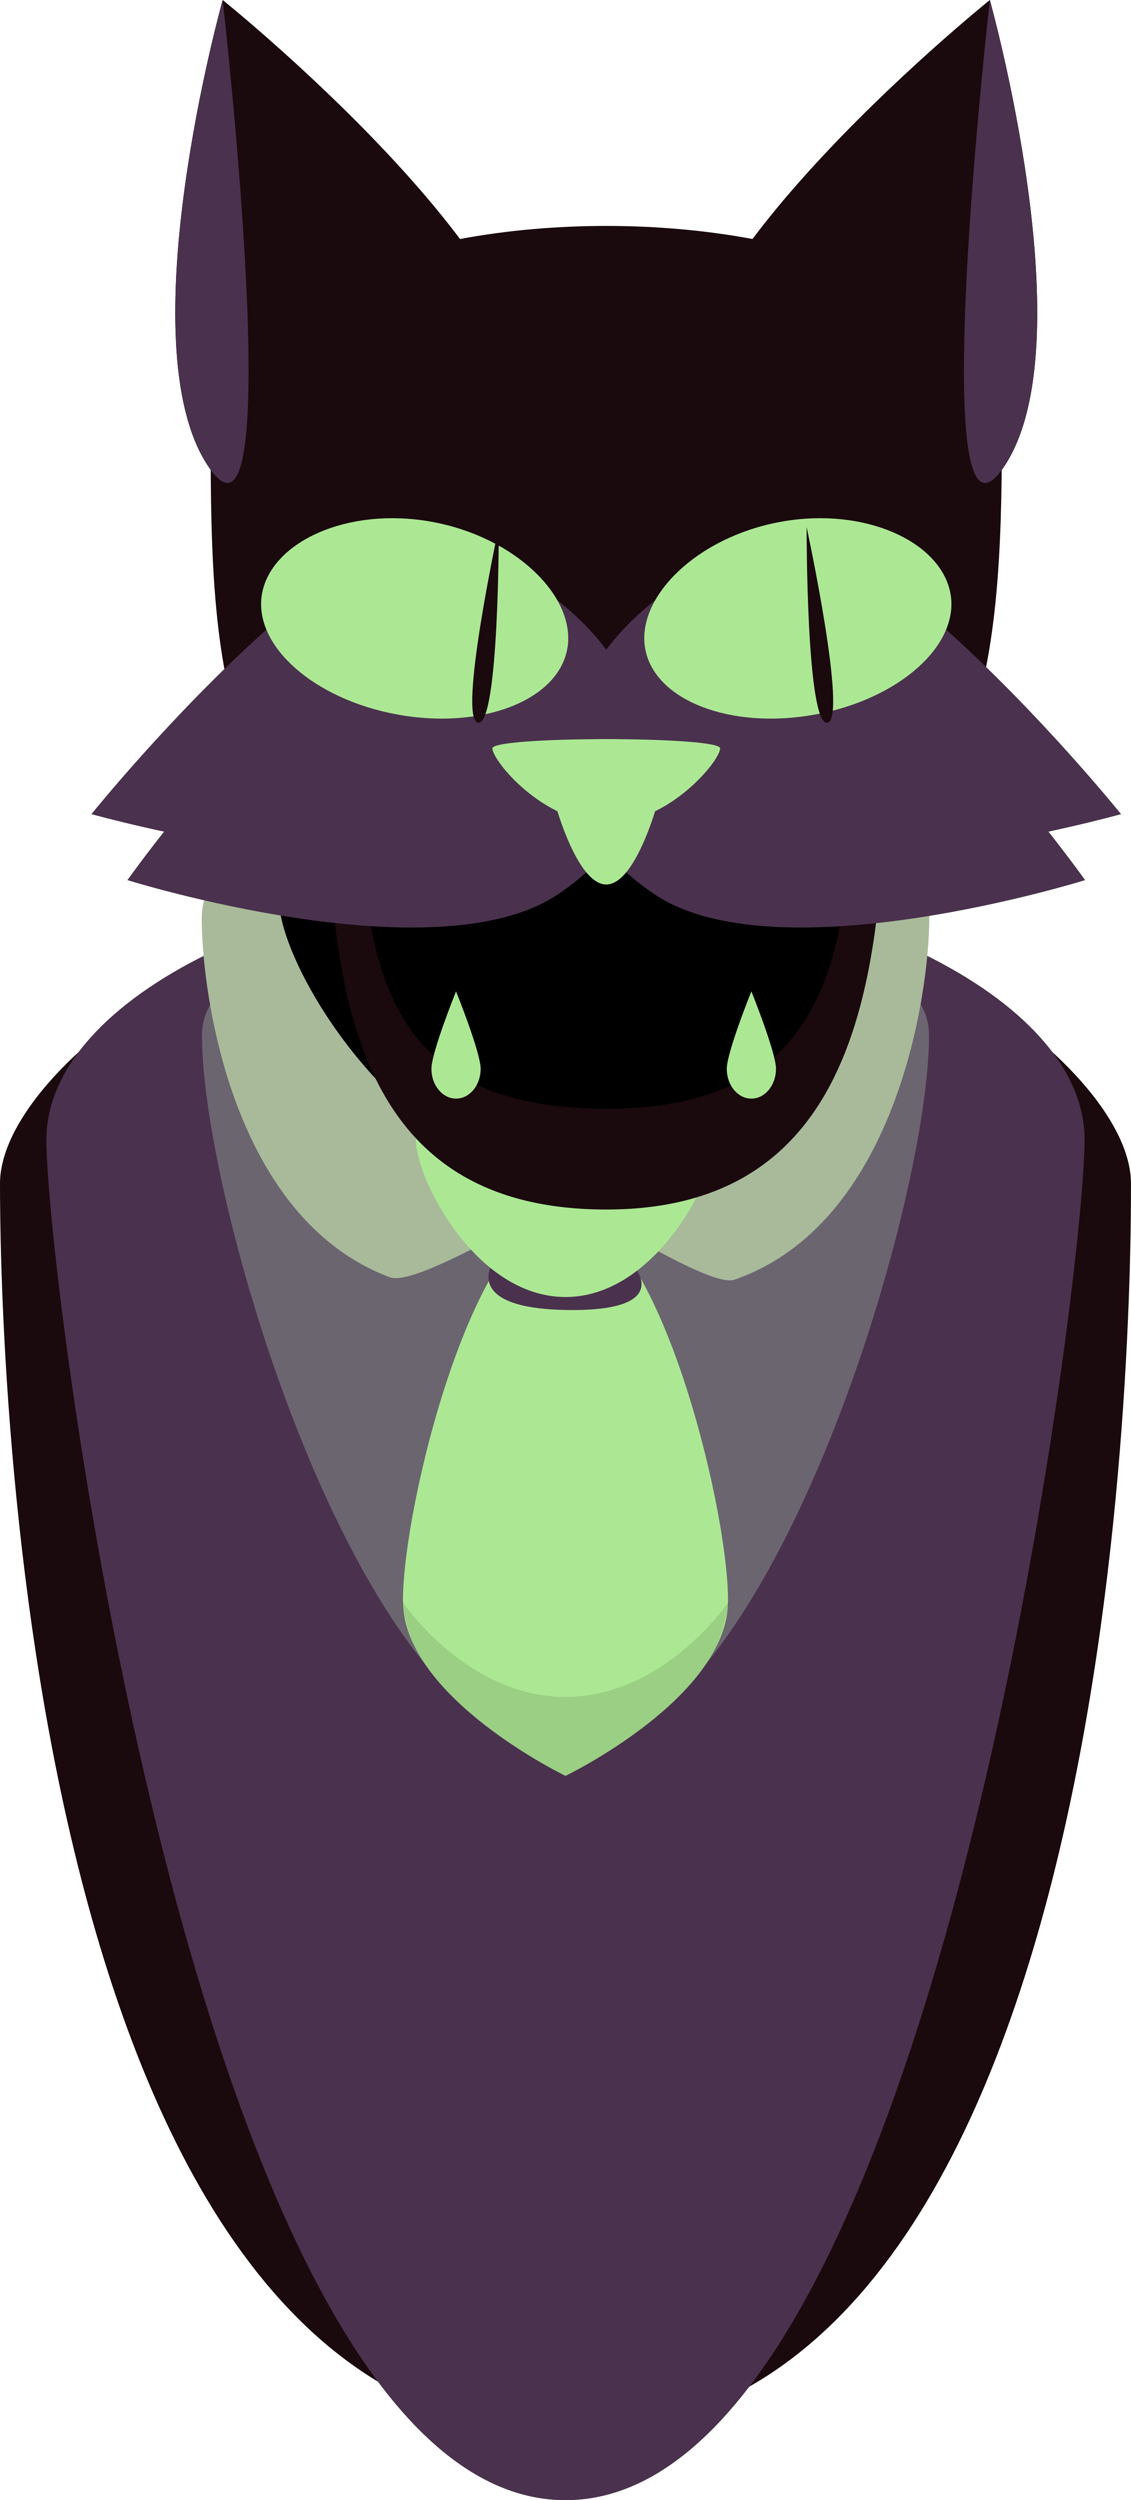 <svg version="1.1" xmlns="http://www.w3.org/2000/svg" xmlns:xlink="http://www.w3.org/1999/xlink" width="121.743" height="269.023" viewBox="0,0,121.743,269.023"><g transform="translate(-259.129,-58.374)"><g data-paper-data="{&quot;isPaintingLayer&quot;:true}" fill-rule="nonzero" stroke-linecap="butt" stroke-linejoin="miter" stroke-miterlimit="10" stroke-dasharray="" stroke-dashoffset="0" style="mix-blend-mode: normal"><g stroke="#000000" stroke-width="0"><path d="M320,152.707c33.618,0 60.871,20.766 60.871,33.021c0,12.255 -0.383,134.864 -60.871,134.514c-59.907,-0.346 -60.871,-122.259 -60.871,-134.514c0,-12.255 27.253,-33.021 60.871,-33.021z" fill="#1a090d"/><path d="M320,152.707c28.097,0 55.877,12.668 55.877,28.295c0,15.627 -16.57,146.395 -55.877,146.395c-39.308,0 -55.877,-130.768 -55.877,-146.395c0,-15.627 27.781,-28.295 55.877,-28.295z" fill="#4a314d"/><path d="M359.134,169.759c0,18.669 -17.604,76.972 -39.133,76.972c-21.529,0 -39.133,-58.302 -39.133,-76.972c0,-18.669 78.267,-18.669 78.267,0z" fill="#6b6570"/><path d="M320,140.104c21.627,0 39.159,7.647 39.159,17.08c0,8.127 -3.571,32.889 -21.005,38.897c-2.801,0.965 -18.153,-9.042 -18.153,-9.042c0,0 -15.868,9.907 -18.895,8.776c-17.06,-6.373 -20.263,-30.619 -20.263,-38.631c0,-9.433 17.532,-17.08 39.159,-17.08z" fill="#a8ba9a"/><path d="M302.504,230.61c0,-10.411 7.833,-41.84 17.496,-41.84c9.663,0 17.496,31.429 17.496,41.84c0,10.411 -17.496,18.851 -17.496,18.851c0,0 -17.496,-8.44 -17.496,-18.851z" fill="#ace894"/><path d="M320,141.788c17.025,0 30.827,6.02 30.827,13.446c0,7.426 -13.868,29.843 -30.827,29.843c-16.959,0 -30.827,-22.417 -30.827,-29.843c0,-7.426 13.802,-13.446 30.827,-13.446z" fill="#000000"/><path d="M327.403,194.676c0,0 4.399,4.954 -7.68,4.647c-10.409,-0.265 -7.697,-4.759 -7.697,-4.759z" fill="#4a314d"/><path d="M320,175.032c9.663,0 16.108,1.75 16.108,5.965c0,4.215 -6.445,16.938 -16.108,16.938c-9.663,0 -16.108,-12.723 -16.108,-16.938c0,-4.215 6.445,-5.965 16.108,-5.965z" fill="#ace894"/></g><g stroke="none"><path d="M354.474,135.674c0,25.32 -1.618,52.847 -30.087,52.847c-29.381,0 -30.087,-27.526 -30.087,-52.847c0,-25.32 60.174,-25.32 60.174,0z" fill="#1a090d" stroke-width="NaN"/><path d="M350.904,137.267c0,22.316 -1.426,40.406 -26.516,40.406c-25.894,0 -26.516,-18.09 -26.516,-40.406c0,-22.316 53.032,-22.316 53.032,0z" fill="#000000" stroke-width="NaN"/><path d="M305.569,173.381c0,-1.771 2.649,-8.336 2.649,-8.336c0,0 2.649,6.565 2.649,8.336c0,1.771 -1.186,3.206 -2.649,3.206c-1.463,0 -2.649,-1.435 -2.649,-3.206z" fill="#ace894" stroke-width="0.5"/><path d="M337.36,173.381c0,-1.771 2.649,-8.336 2.649,-8.336c0,0 2.649,6.565 2.649,8.336c0,1.771 -1.186,3.206 -2.649,3.206c-1.463,0 -2.649,-1.435 -2.649,-3.206z" fill="#ace894" stroke-width="0.5"/></g><g stroke="none"><g><path d="M366.974,104.896c0,12.842 -0.431,24.63 -4.204,33.863c-4.928,12.06 -71.933,12.444 -76.812,0.903c-3.958,-9.362 -4.158,-21.501 -4.158,-34.766c0,-29.616 85.174,-29.616 85.174,0z" fill="#1a090d" stroke-width="NaN"/><path d="M319.131,147.544c-13.201,8.785 -50.16,-1.567 -50.16,-1.567c0,0 8.627,-10.74 19.011,-20.015c10.019,-8.949 44.35,12.797 31.149,21.582z" fill="#4a314d" stroke-width="NaN"/><path d="M379.804,145.977c0,0 -36.959,10.351 -50.16,1.567c-13.201,-8.785 21.022,-30.601 31.01,-21.706c10.446,9.304 19.15,20.14 19.15,20.14z" data-paper-data="{&quot;index&quot;:null}" fill="#4a314d" stroke-width="NaN"/><path d="M316.777,121.263c14.501,9.65 15.555,24.594 2.354,33.379c-13.201,8.785 -46.289,-1.567 -46.289,-1.567c0,0 29.433,-41.462 43.935,-31.812z" fill="#4a314d" stroke-width="NaN"/><path d="M329.644,154.641c-13.201,-8.785 -12.147,-23.729 2.354,-33.379c14.501,-9.65 43.935,31.812 43.935,31.812c0,0 -33.087,10.351 -46.289,1.567z" data-paper-data="{&quot;index&quot;:null}" fill="#4a314d" stroke-width="NaN"/><g fill="#ace894" stroke-width="0"><path d="M336.646,138.897c0,1.321 -5.489,8.073 -12.259,8.073c-6.77,0 -12.259,-6.752 -12.259,-8.073c0,-1.321 24.518,-1.321 24.518,0z"/><path d="M330.965,139.616c0,2.28 -2.945,13.932 -6.578,13.932c-3.633,0 -6.578,-11.652 -6.578,-13.932c0,-2.28 13.156,-2.28 13.156,0z"/></g></g><g><g><path d="M314.91,106.18c-9.65,14.501 -24.594,15.555 -33.379,2.354c-8.785,-13.201 1.567,-50.16 1.567,-50.16c0,0 41.462,33.305 31.812,47.806z" fill="#1a090d" stroke-width="NaN"/><path d="M281.532,108.534c-8.785,-13.201 1.567,-50.16 1.567,-50.16c0,0 7.218,63.362 -1.567,50.16z" fill="#4a314d" stroke-width="NaN"/></g><g><path d="M365.677,58.374c0,0 10.351,36.959 1.567,50.16c-8.785,13.201 -23.729,12.147 -33.379,-2.354c-9.65,-14.501 31.812,-47.806 31.812,-47.806z" data-paper-data="{&quot;index&quot;:null}" fill="#1a090d" stroke-width="NaN"/><path d="M365.677,58.374c0,0 10.351,36.959 1.567,50.16c-8.785,13.201 -1.567,-50.16 -1.567,-50.16z" data-paper-data="{&quot;index&quot;:null}" fill="#4a314d" stroke-width="NaN"/></g></g><g fill="none" stroke-width="1" font-family="sans-serif" font-weight="normal" font-size="12" text-anchor="start"><g/><g data-paper-data="{&quot;index&quot;:null}"/></g></g><path d="M302.352,230.61c0,0 6.895,10.356 17.648,10.356c10.753,0 17.648,-10.356 17.648,-10.356c0,0 -0.694,3.605 -1.588,5.281c-4.183,7.841 -16.06,13.57 -16.06,13.57c0,0 -12.307,-5.936 -16.277,-13.993c-0.764,-1.55 -1.371,-4.858 -1.371,-4.858z" fill-opacity="0.106" fill="#000000" stroke="#000000" stroke-width="0"/><path d="M341.167,108.583c0.69,0 0.69,2.5 0,2.5c-0.69,0 -0.69,-2.5 0,-2.5z" fill="#1a090d" stroke="none" stroke-width="0.5"/><path d="M301.167,109.25c0.69,0 0.69,2.5 0,2.5c-0.69,0 -0.69,-2.5 0,-2.5z" fill="#1a090d" stroke="none" stroke-width="0.5"/><path d="M320.193,128.187c-1.004,5.551 -9.173,8.72 -18.246,7.079c-9.073,-1.641 -15.615,-7.471 -14.611,-13.022c1.004,-5.551 9.173,-9.369 18.246,-7.728c9.073,1.641 15.615,8.12 14.611,13.671z" fill="#ace894" stroke="none" stroke-width="0"/><path d="M310.599,136.137c-2.262,-0.271 2.223,-21.057 2.223,-21.057c0,0 0.039,21.328 -2.223,21.057z" fill="#1a090d" stroke="none" stroke-width="0"/><path d="M343.193,114.516c9.073,-1.641 17.243,2.178 18.246,7.728c1.004,5.551 -5.538,11.381 -14.611,13.022c-9.073,1.641 -17.243,-1.529 -18.246,-7.079c-1.004,-5.551 5.538,-12.03 14.611,-13.671z" fill="#ace894" stroke="none" stroke-width="0"/><path d="M345.953,115.08c0,0 4.485,20.786 2.223,21.057c-2.262,0.271 -2.223,-21.057 -2.223,-21.057z" fill="#1a090d" stroke="none" stroke-width="0"/></g></g></svg>